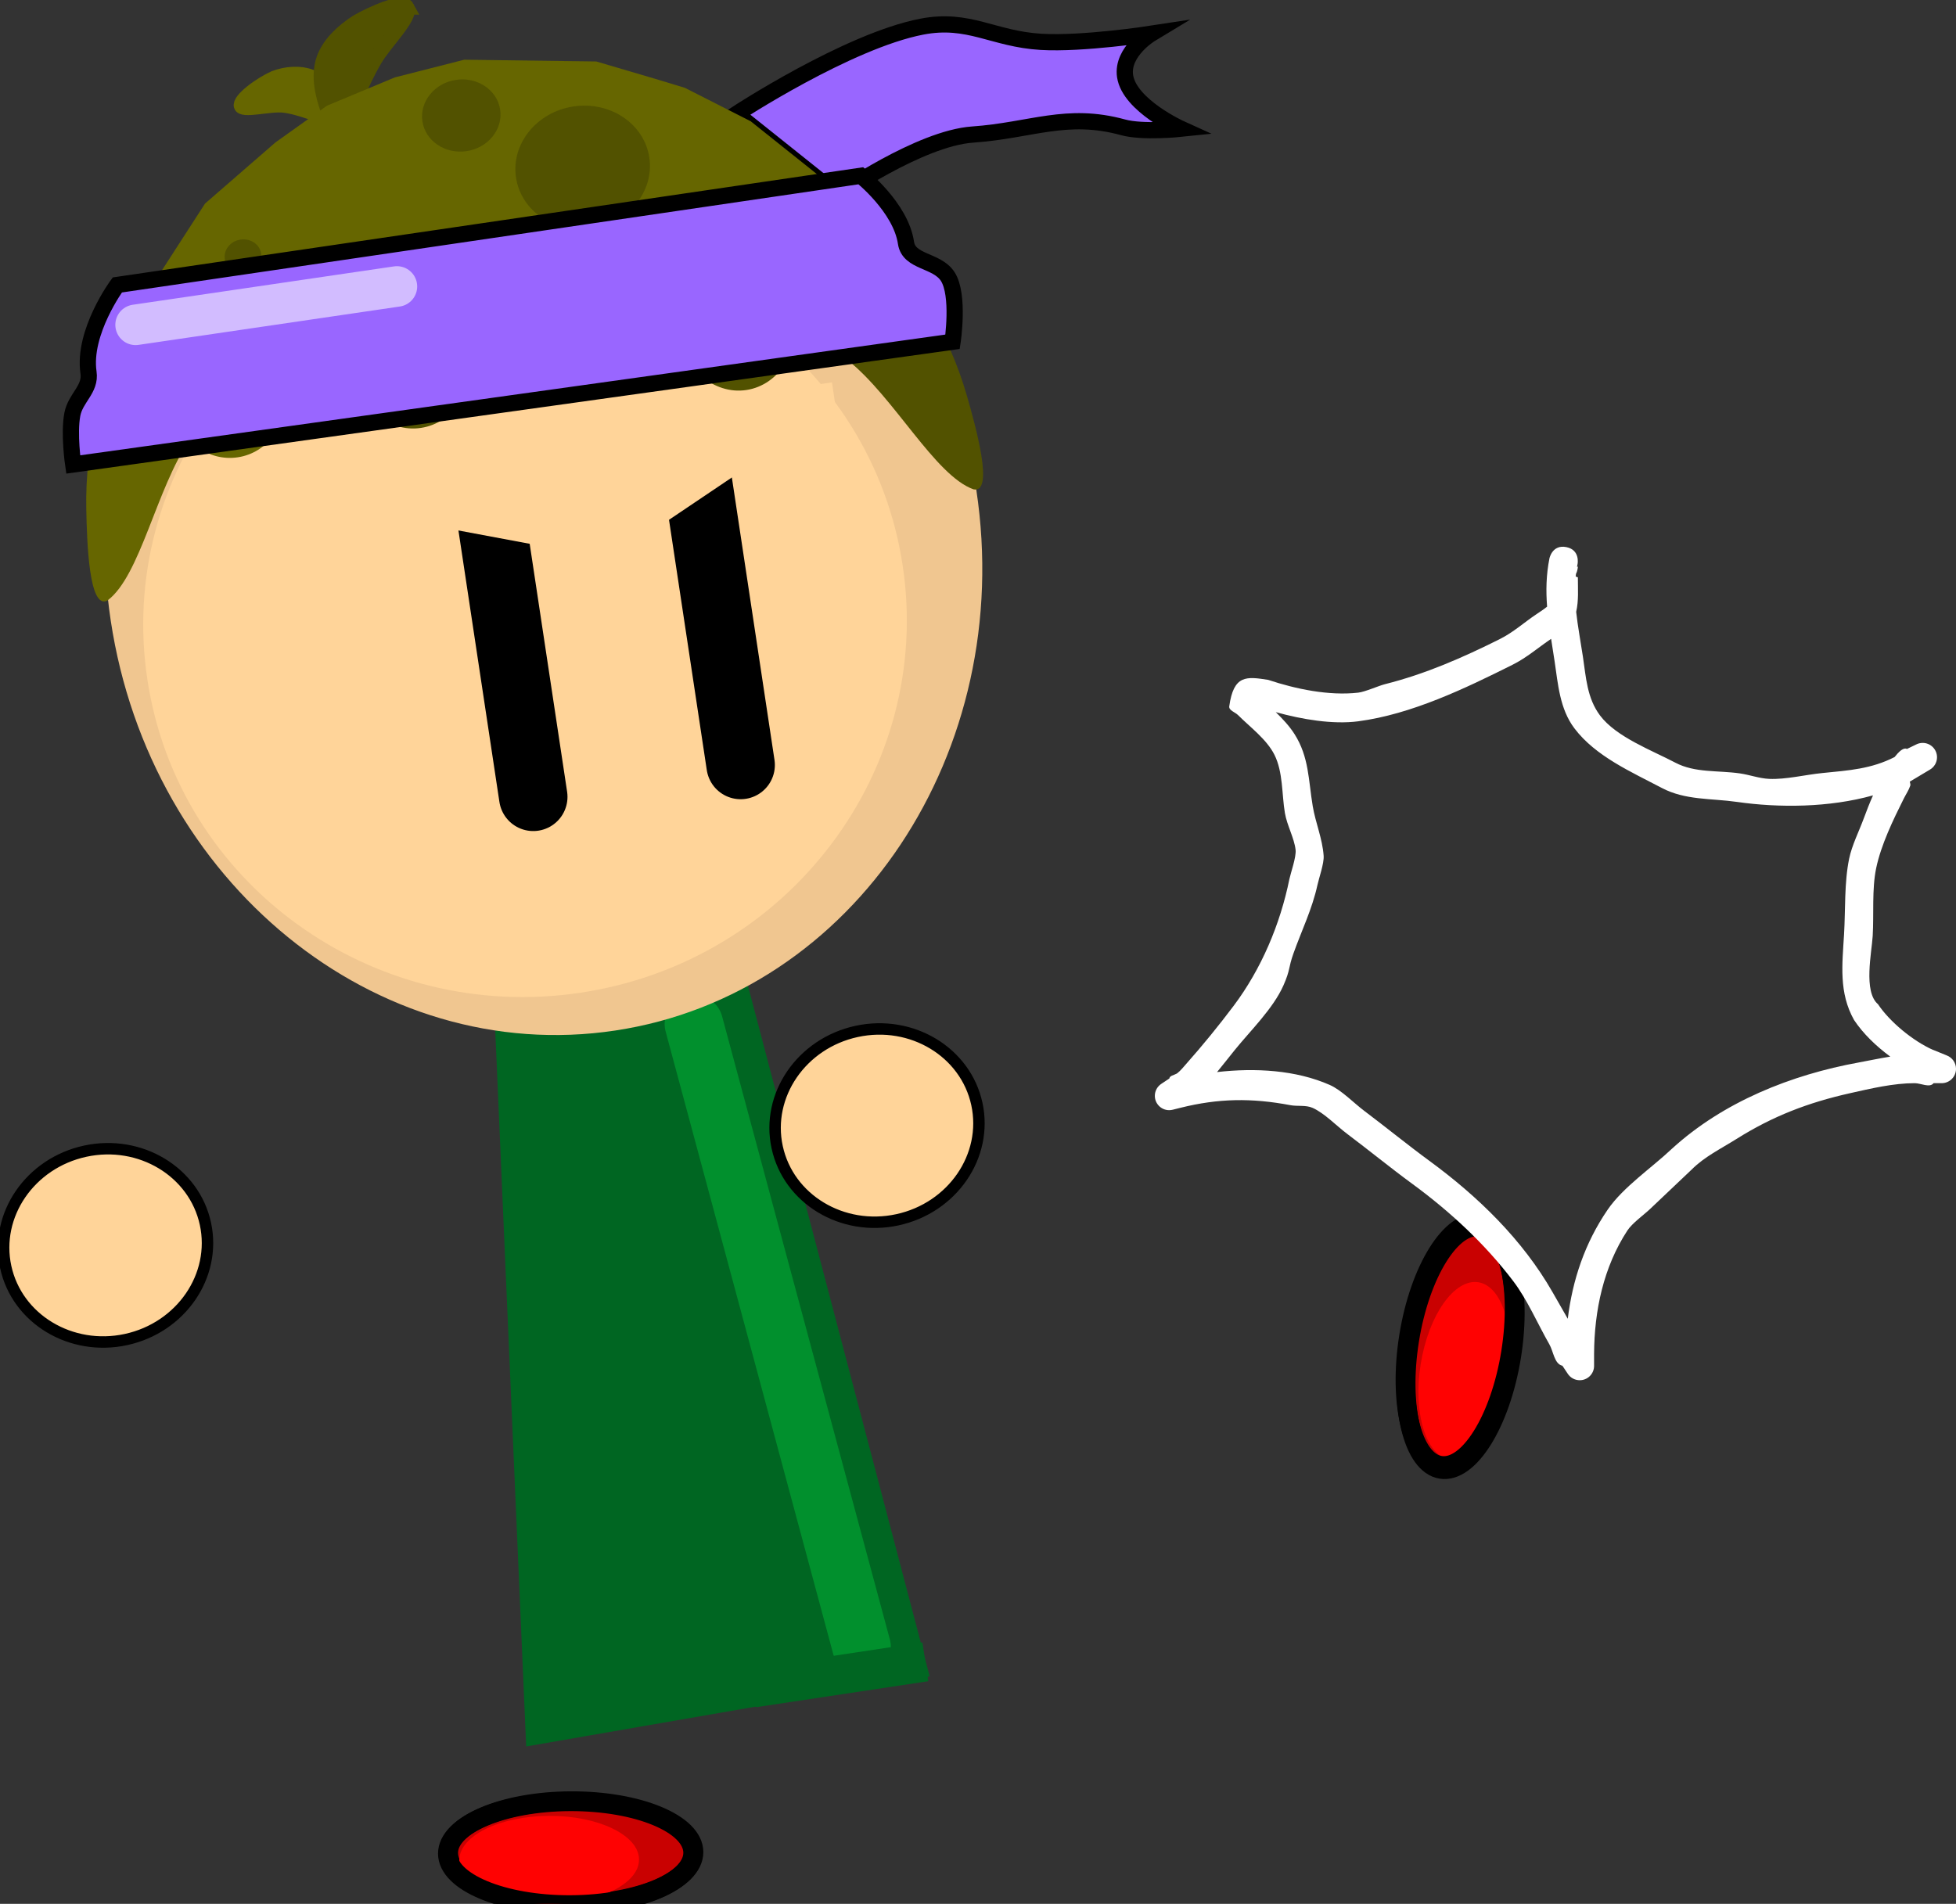 <svg version="1.1" xmlns="http://www.w3.org/2000/svg" xmlns:xlink="http://www.w3.org/1999/xlink" width="361.827" height="352.247" viewBox="0,0,361.827,352.247"><rect x="0" y="0" width="361.827" height="352.247" fill="#333333" stroke="none"/><g transform="translate(-102.54,-50.849)"><g data-paper-data="{&quot;isPaintingLayer&quot;:true}" fill-rule="nonzero" stroke-linejoin="miter" stroke-miterlimit="10" stroke-dasharray="" stroke-dashoffset="0" style="mix-blend-mode: normal"><path d="M257.571,86.953l-18.807,-15.024c0,0 20.6,-13.504 34.287,-16.149c8.724,-1.686 13.178,2.28 22.047,2.809c7.722,0.46 20.343,-1.479 20.343,-1.479c0,0 -5.446,3.287 -4.781,7.817c0.798,5.436 10.325,9.748 10.325,9.748c0,0 -7.031,0.738 -10.686,-0.267c-10.485,-2.882 -16.995,0.577 -27.842,1.335c-9.791,0.684 -24.886,11.21 -24.886,11.21z" data-paper-data="{&quot;origRot&quot;:0}" fill="#9966ff" stroke="#000000" stroke-width="3" stroke-linecap="butt"/><path d="M146.918,70.504c-0.438,-1.316 3.728,-4.287 6.281,-5.433c2.176,-0.846 4.88,-1.071 7.066,-0.19c2.55,1.045 4.299,3.392 5.698,5.8c0.959,6.299 -2.43,2.512 -4.742,1.55c-1.931,-0.561 -4.011,-1.38 -6.11,-1.646c-2.675,-0.34 -7.756,1.207 -8.193,-0.081z" data-paper-data="{&quot;index&quot;:null,&quot;origRot&quot;:0}" id="ID0.5775998127646744" fill="#666600" stroke="#666600" stroke-width="2.239" stroke-linecap="round"/><g data-paper-data="{&quot;index&quot;:null,&quot;origRot&quot;:0}" id="ID0.09386339038610458" stroke-linecap="round"><path d="M201.453,372.019l-8.433,-195.191l30.134,-4.547l49.299,187.413z" id="ID0.017299960367381573" fill="#006622" stroke="#006622" stroke-width="3.318"/><path d="M230.894,240.294l31.027,115.267" id="ID0.031035076826810837" fill="none" stroke="#01902d" stroke-width="10.816"/><path d="M274.255,361.905l-31.849,4.806l-1.084,-7.182l31.849,-4.806z" id="ID0.9768607504665852" fill="#006622" stroke="none" stroke-width="1.308"/></g><path d="M137.795,290.754c-2.661,3.879 -6.855,6.832 -11.952,7.936c-5.097,1.104 -10.137,0.151 -14.164,-2.28c-4.026,-2.429 -7.04,-6.337 -8.081,-11.145c-1.041,-4.808 0.085,-9.613 2.745,-13.49c2.661,-3.879 6.855,-6.832 11.952,-7.936c5.097,-1.104 10.137,-0.151 14.164,2.28c4.026,2.429 7.04,6.337 8.081,11.145c1.041,4.808 -0.085,9.613 -2.745,13.49z" data-paper-data="{&quot;index&quot;:null,&quot;origRot&quot;:0}" id="ID0.07061211299151182" fill="#ffd499" stroke="#000000" stroke-width="2.115" stroke-linecap="butt"/><path d="M249.168,84.457c16.501,13.436 28.504,33.619 32.085,57.35c3.581,23.731 -1.933,46.557 -13.734,64.264c-11.8,17.707 -29.888,30.295 -51.453,33.549c-21.565,3.254 -42.562,-3.436 -59.061,-16.873c-16.501,-13.436 -28.504,-33.619 -32.085,-57.35c-3.581,-23.731 1.933,-46.557 13.734,-64.264c11.8,-17.707 29.888,-30.295 51.453,-33.549c21.565,-3.254 42.562,3.436 59.061,16.873z" data-paper-data="{&quot;index&quot;:null,&quot;origRot&quot;:0}" id="ID0.3367121433839202" fill="#f0c690" stroke="#f0c690" stroke-width="3.832" stroke-linecap="butt"/><path d="M241.742,110.17c14.517,10.487 24.929,26.425 27.78,45.318c2.851,18.893 -2.395,37.194 -13.171,51.498c-10.775,14.305 -27.083,24.614 -46.357,27.522c-19.275,2.909 -37.898,-2.13 -52.414,-12.618c-14.517,-10.487 -24.929,-26.425 -27.78,-45.318c-2.851,-18.893 2.395,-37.194 13.171,-51.497c10.775,-14.305 27.083,-24.614 46.357,-27.522c19.275,-2.909 37.898,2.13 52.414,12.618z" data-paper-data="{&quot;index&quot;:null,&quot;origRot&quot;:0}" id="ID0.05769371194764972" fill="#ffd499" stroke="none" stroke-width="1.037" stroke-linecap="butt"/><path d="M177.84,52.205c0.899,1.724 -4.076,6.472 -5.934,9.644c-1.263,2.152 -2.354,4.524 -3.385,6.662c-0.964,2.793 -0.155,8.804 -5.271,2.89c-1.124,-3.162 -1.896,-6.576 -0.831,-9.649c1.017,-2.86 3.517,-5.113 6.068,-6.795c2.789,-1.621 8.57,-4.21 9.354,-2.752z" data-paper-data="{&quot;index&quot;:null,&quot;origRot&quot;:0}" id="ID0.5775998127646744" fill="#525200" stroke="#525200" stroke-width="2.712" stroke-linecap="round"/><g data-paper-data="{&quot;index&quot;:null,&quot;origRot&quot;:0}" id="ID0.5728061054833233" fill="none" stroke="#000000" stroke-width="12.664" stroke-linecap="round"><path d="M239.545,192.386l-9.005,-59.678" id="ID0.46364903124049306"/><path d="M201.184,198.277l-9.005,-59.678" id="ID0.46364903124049306"/></g><path d="M271.448,104.843l-151.063,22.794l8.127,-20.609l11.954,-18.513l13.039,-11.325l9.511,-6.782l12.553,-5.236l12.849,-3.276l24.418,0.326l10.804,3.182l5.593,1.696l12.17,6.184l11.976,9.555l9.818,9.213z" data-paper-data="{&quot;index&quot;:null,&quot;origRot&quot;:0}" id="ID0.5693852878175676" fill="#666600" stroke="none" stroke-width="1.005" stroke-linecap="round"/><path d="M256.3,97.237c2.841,-0.429 5.517,0.484 7.729,1.869c3.448,2.142 7.262,4.813 9.937,8.164c3.257,5.214 5.776,10.999 7.469,16.919c1.541,5.407 5.097,18.01 1.191,17.198c-7.133,-2.536 -14.725,-17.126 -23.269,-23.892c-2.149,-1.704 -5.587,-0.317 -7.729,-1.869c-2.142,-1.552 -3.677,-3.911 -4.099,-6.706c-0.422,-2.794 0.35,-5.501 1.938,-7.617c1.588,-2.115 3.992,-3.638 6.833,-4.067z" data-paper-data="{&quot;index&quot;:null,&quot;origRot&quot;:0}" id="ID0.16118840454146266" fill="#525200" stroke="none" stroke-width="1.005" stroke-linecap="round"/><path d="M245.095,100.085c2.338,2.007 4.049,5.006 4.58,8.522c0.53,3.516 -0.219,6.887 -1.861,9.494c-1.64,2.607 -4.172,4.45 -7.202,4.907c-3.031,0.457 -5.993,-0.557 -8.33,-2.564c-2.338,-2.007 -4.049,-5.006 -4.58,-8.522c-0.531,-3.516 0.219,-6.887 1.861,-9.494c1.64,-2.607 4.172,-4.45 7.202,-4.907c3.031,-0.457 5.993,0.557 8.33,2.563z" data-paper-data="{&quot;index&quot;:null,&quot;origRot&quot;:0}" id="ID0.839914002455771" fill="#525200" stroke="none" stroke-width="1.005" stroke-linecap="butt"/><path d="M192.251,66.792c1.483,0.997 2.537,2.524 2.811,4.342c0.274,1.819 -0.282,3.589 -1.405,4.978c-1.122,1.39 -2.808,2.4 -4.792,2.699c-1.984,0.299 -3.893,-0.168 -5.375,-1.165c-1.483,-0.997 -2.537,-2.524 -2.811,-4.342c-0.274,-1.819 0.282,-3.589 1.405,-4.978c1.122,-1.39 2.808,-2.4 4.792,-2.699c1.984,-0.299 3.893,0.168 5.375,1.165z" data-paper-data="{&quot;index&quot;:null,&quot;origRot&quot;:0}" id="ID0.2688980521634221" fill="#525200" stroke="none" stroke-width="0.599" stroke-linecap="butt"/><path d="M228.733,104.46c1.715,1.253 2.946,3.157 3.286,5.41c0.34,2.253 -0.275,4.435 -1.543,6.139c-1.27,1.705 -3.191,2.93 -5.464,3.273c-2.273,0.343 -4.471,-0.261 -6.187,-1.515c-1.715,-1.253 -2.946,-3.157 -3.286,-5.41c-0.34,-2.253 0.275,-4.436 1.543,-6.139c1.27,-1.705 3.191,-2.93 5.464,-3.273c2.273,-0.343 4.471,0.261 6.187,1.515z" data-paper-data="{&quot;index&quot;:null,&quot;origRot&quot;:0}" id="ID0.7480932525359094" fill="#666600" stroke="none" stroke-width="1.005" stroke-linecap="butt"/><path d="M212.287,96.523c2.532,2.037 4.371,5.102 4.915,8.708c0.544,3.606 -0.309,7.077 -2.127,9.771c-1.818,2.694 -4.602,4.612 -7.917,5.113c-3.315,0.5 -6.541,-0.512 -9.073,-2.549c-2.532,-2.037 -4.371,-5.102 -4.915,-8.708c-0.544,-3.606 0.309,-7.077 2.127,-9.771c1.818,-2.694 4.602,-4.612 7.917,-5.113c3.315,-0.5 6.541,0.512 9.073,2.549z" data-paper-data="{&quot;index&quot;:null,&quot;origRot&quot;:0}" id="ID0.26692162407562137" fill="#666600" stroke="none" stroke-width="1.005" stroke-linecap="butt"/><path d="M195.149,112.809c1.022,0.874 1.77,2.181 2.001,3.714c0.231,1.533 -0.098,3.002 -0.817,4.139c-0.717,1.138 -1.825,1.941 -3.152,2.141c-1.327,0.2 -2.622,-0.241 -3.643,-1.116c-1.022,-0.874 -1.77,-2.18 -2.001,-3.713c-0.231,-1.533 0.098,-3.002 0.816,-4.139c0.718,-1.138 1.825,-1.941 3.152,-2.141c1.327,-0.2 2.622,0.241 3.643,1.116z" data-paper-data="{&quot;index&quot;:null,&quot;origRot&quot;:0}" id="ID0.8134746439754963" fill="#666600" stroke="none" stroke-width="1.005" stroke-linecap="butt"/><path d="M184.991,107.652c2.329,1.948 4.028,4.866 4.545,8.292c0.517,3.426 -0.245,6.715 -1.896,9.264c-1.65,2.547 -4.186,4.353 -7.217,4.81c-3.031,0.457 -5.988,-0.52 -8.315,-2.467c-2.329,-1.948 -4.028,-4.866 -4.545,-8.292c-0.517,-3.426 0.245,-6.715 1.896,-9.264c1.649,-2.547 4.186,-4.353 7.217,-4.811c3.031,-0.457 5.987,0.52 8.315,2.467z" data-paper-data="{&quot;index&quot;:null,&quot;origRot&quot;:0}" id="ID0.7768734325654805" fill="#525200" stroke="none" stroke-width="1.005" stroke-linecap="butt"/><path d="M167.831,118.164c0.903,0.5 1.532,1.282 1.675,2.228c0.143,0.946 -0.228,1.879 -0.943,2.623c-0.714,0.743 -1.771,1.295 -3.003,1.481c-1.232,0.186 -2.405,-0.03 -3.306,-0.529c-0.903,-0.5 -1.532,-1.282 -1.675,-2.228c-0.143,-0.946 0.228,-1.879 0.943,-2.623c0.714,-0.743 1.771,-1.295 3.003,-1.481c1.232,-0.186 2.405,0.03 3.306,0.529z" data-paper-data="{&quot;index&quot;:null,&quot;origRot&quot;:0}" id="ID0.8043623631820083" fill="#666600" stroke="none" stroke-width="1.005" stroke-linecap="butt"/><path d="M160.644,116.453c0.895,0.606 1.533,1.535 1.7,2.64c0.167,1.105 -0.168,2.181 -0.845,3.024c-0.677,0.844 -1.694,1.457 -2.892,1.637c-1.198,0.181 -2.35,-0.104 -3.246,-0.711c-0.896,-0.606 -1.533,-1.535 -1.7,-2.64c-0.167,-1.105 0.168,-2.181 0.845,-3.024c0.677,-0.844 1.694,-1.457 2.892,-1.637c1.198,-0.181 2.35,0.104 3.246,0.711z" data-paper-data="{&quot;index&quot;:null,&quot;origRot&quot;:0}" id="ID0.4881145376712084" fill="#525200" stroke="none" stroke-width="0.708" stroke-linecap="butt"/><path d="M127.733,116.047c1.705,-1.976 3.992,-3.638 6.833,-4.067c2.841,-0.429 5.587,0.317 7.729,1.87c2.142,1.552 3.677,3.911 4.099,6.706c0.422,2.794 -0.35,5.501 -1.938,7.616c-1.588,2.115 -5.283,1.805 -6.833,4.067c-6.167,8.986 -9.116,25.167 -15.183,29.695c-3.493,1.928 -3.814,-11.163 -3.937,-16.784c-0.13,-6.156 0.57,-12.427 2.144,-18.37c1.568,-3.991 4.423,-7.668 7.086,-10.733z" data-paper-data="{&quot;index&quot;:null,&quot;origRot&quot;:0}" id="ID0.16118840454146266" fill="#666600" stroke="none" stroke-width="1.005" stroke-linecap="round"/><path d="M150.962,117.106c2.08,1.562 3.577,3.926 3.999,6.721c0.422,2.794 -0.311,5.496 -1.838,7.601c-1.525,2.106 -3.844,3.616 -6.59,4.03c-2.747,0.414 -5.408,-0.344 -7.486,-1.906c-2.08,-1.562 -3.577,-3.926 -3.999,-6.721c-0.422,-2.794 0.311,-5.496 1.838,-7.601c1.525,-2.106 3.844,-3.616 6.59,-4.03c2.747,-0.415 5.408,0.344 7.486,1.906z" data-paper-data="{&quot;index&quot;:null,&quot;origRot&quot;:0}" id="ID0.22436008881777525" fill="#666600" stroke="none" stroke-width="1.005" stroke-linecap="butt"/><path d="M280.501,268.595c-2.661,3.879 -6.855,6.832 -11.952,7.936c-5.097,1.104 -10.137,0.151 -14.164,-2.28c-4.026,-2.429 -7.04,-6.337 -8.081,-11.145c-1.041,-4.808 0.085,-9.613 2.745,-13.49c2.661,-3.879 6.855,-6.832 11.952,-7.936c5.097,-1.104 10.137,-0.151 14.164,2.28c4.026,2.429 7.04,6.337 8.081,11.145c1.041,4.808 -0.085,9.613 -2.745,13.49z" data-paper-data="{&quot;index&quot;:null,&quot;origRot&quot;:0}" id="ID0.07061211299151182" fill="#ffd499" stroke="#000000" stroke-width="2.115" stroke-linecap="butt"/><path d="M217.833,72.542c2.541,1.708 4.349,4.326 4.819,7.444c0.47,3.118 -0.484,6.152 -2.408,8.534c-1.923,2.383 -4.814,4.114 -8.215,4.627c-3.401,0.513 -6.674,-0.288 -9.215,-1.997c-2.541,-1.708 -4.349,-4.326 -4.819,-7.444c-0.47,-3.118 0.484,-6.152 2.408,-8.534c1.923,-2.383 4.814,-4.114 8.215,-4.627c3.401,-0.513 6.674,0.287 9.215,1.997z" data-paper-data="{&quot;index&quot;:null,&quot;origRot&quot;:0}" id="ID0.2688980521634221" fill="#525200" stroke="none" stroke-width="1.027" stroke-linecap="butt"/><path d="M144.522,106.006c2.541,1.708 4.349,4.326 4.819,7.444c0.47,3.118 -0.484,6.152 -2.408,8.534c-1.923,2.383 -4.814,4.114 -8.215,4.627c-3.401,0.513 -6.674,-0.288 -9.215,-1.997c-2.541,-1.708 -4.349,-4.326 -4.819,-7.444c-0.47,-3.118 0.484,-6.152 2.408,-8.534c1.923,-2.383 4.814,-4.114 8.215,-4.627c3.401,-0.513 6.674,0.287 9.215,1.997z" data-paper-data="{&quot;index&quot;:null,&quot;origRot&quot;:0}" id="ID0.2688980521634221" fill="#525200" stroke="none" stroke-width="1.027" stroke-linecap="butt"/><path d="M149.534,95.723c0.693,0.466 1.186,1.18 1.314,2.03c0.128,0.85 -0.132,1.678 -0.657,2.327c-0.524,0.65 -1.313,1.122 -2.24,1.262c-0.928,0.14 -1.82,-0.078 -2.513,-0.545c-0.693,-0.466 -1.186,-1.18 -1.314,-2.03c-0.128,-0.85 0.132,-1.678 0.657,-2.328c0.524,-0.65 1.313,-1.122 2.24,-1.262c0.928,-0.14 1.82,0.078 2.513,0.545z" data-paper-data="{&quot;index&quot;:null,&quot;origRot&quot;:0}" id="ID0.2688980521634221" fill="#525200" stroke="none" stroke-width="0.28" stroke-linecap="butt"/><g data-paper-data="{&quot;origRot&quot;:0}" id="ID0.8685846459120512" stroke-linecap="butt"><path d="M368.581,283.372c2.358,-3.782 5.119,-5.913 7.721,-5.495c2.602,0.418 4.557,3.306 5.613,7.636c1.057,4.329 1.215,10.099 0.223,16.279c-0.992,6.18 -2.948,11.611 -5.307,15.391c-2.358,3.782 -5.119,5.913 -7.721,5.495c-2.602,-0.418 -4.557,-3.306 -5.613,-7.636c-1.058,-4.329 -1.215,-10.099 -0.223,-16.279c0.992,-6.18 2.948,-11.611 5.307,-15.391z" id="ID0.19497378217056394" fill="#c90101" stroke="#000000" stroke-width="3.541"/><path d="M369.567,291.99c1.931,-2.737 4.236,-4.255 6.453,-3.899c2.217,0.356 3.931,2.518 4.908,5.723c0.978,3.205 1.22,7.453 0.492,11.981c-0.727,4.529 -2.286,8.488 -4.218,11.225c-1.931,2.737 -4.236,4.255 -6.453,3.899c-2.217,-0.356 -3.931,-2.518 -4.908,-5.723c-0.978,-3.205 -1.22,-7.452 -0.493,-11.981c0.727,-4.529 2.286,-8.488 4.218,-11.225z" id="ID0.13423143420368433" fill="#ff0202" stroke="none" stroke-width="0.935"/><path d="M368.448,282.681c2.358,-3.782 5.119,-5.913 7.721,-5.495c2.602,0.418 4.557,3.306 5.613,7.636c1.057,4.329 1.215,10.099 0.223,16.279c-0.992,6.18 -2.948,11.611 -5.307,15.391c-2.358,3.782 -5.119,5.913 -7.721,5.495c-2.602,-0.418 -4.557,-3.306 -5.613,-7.636c-1.058,-4.329 -1.215,-10.099 -0.223,-16.279c0.992,-6.18 2.948,-11.611 5.307,-15.391z" id="ID0.19497378217056394" fill="none" stroke="#000000" stroke-width="3.541"/></g><g id="ID0.8721039635129273" stroke-linecap="butt"><path d="M224.199,386.785c4.114,1.713 6.666,4.091 6.676,6.726c0.01,2.635 -2.522,5.033 -6.623,6.779c-4.1,1.746 -9.767,2.839 -16.027,2.863c-6.259,0.025 -11.935,-1.023 -16.049,-2.737c-4.114,-1.713 -6.666,-4.091 -6.676,-6.726c-0.01,-2.635 2.523,-5.033 6.623,-6.779c4.1,-1.746 9.767,-2.839 16.027,-2.863c6.259,-0.024 11.935,1.023 16.049,2.737z" id="ID0.19497378217056394" fill="#c90101" stroke="#000000" stroke-width="3.541"/><path d="M215.856,389.157c3.015,1.461 4.886,3.489 4.895,5.734c0.009,2.245 -1.846,4.288 -4.85,5.772c-3.003,1.486 -7.156,2.414 -11.742,2.432c-4.587,0.018 -8.746,-0.877 -11.761,-2.339c-3.015,-1.461 -4.886,-3.489 -4.895,-5.734c-0.009,-2.245 1.846,-4.288 4.85,-5.772c3.003,-1.486 7.155,-2.414 11.742,-2.432c4.587,-0.018 8.746,0.877 11.761,2.339z" id="ID0.13423143420368433" fill="#ff0202" stroke="none" stroke-width="0.935"/><path d="M224.037,386.906c4.114,1.713 6.666,4.091 6.676,6.726c0.01,2.635 -2.522,5.033 -6.623,6.779c-4.1,1.746 -9.767,2.839 -16.027,2.863c-6.259,0.025 -11.935,-1.023 -16.049,-2.737c-4.114,-1.713 -6.666,-4.091 -6.676,-6.726c-0.01,-2.635 2.523,-5.033 6.623,-6.779c4.1,-1.746 9.767,-2.839 16.027,-2.863c6.259,-0.024 11.935,1.023 16.049,2.737z" id="ID0.19497378217056394" fill="none" stroke="#000000" stroke-width="3.541"/></g><path d="M116.077,136.786c0,0 -0.831,-5.689 -0.16,-9.254c0.582,-3.09 3.453,-4.653 2.996,-7.764c-1.098,-7.474 5.328,-16.198 5.328,-16.198l137.546,-20.202c0,0 7.38,5.842 8.345,12.411c0.537,3.659 5.708,3.121 7.718,6.226c2.211,3.417 0.899,12.074 0.899,12.074z" data-paper-data="{&quot;origRot&quot;:0}" fill="#9966ff" stroke="#000000" stroke-width="3" stroke-linecap="butt"/><path d="M127.624,110.948l48.338,-7.1" data-paper-data="{&quot;origRot&quot;:0}" fill="none" stroke="#d2bcff" stroke-width="7.5" stroke-linecap="round"/><path d="M149.936,142.002l-0.685,-4.661l107.193,-15.744l0.685,4.661l-41.593,28.01z" data-paper-data="{&quot;origRot&quot;:0}" fill="#ffd499" stroke="none" stroke-width="0" stroke-linecap="butt"/><path d="M394.072,157.024c-0.02,0.165 -0.038,0.329 -0.055,0.493l0.401,0.151c0,2.147 0.168,4.296 -0.311,6.386c0.291,2.709 0.814,5.43 1.25,8.332c0.571,3.807 0.759,7.62 3.152,10.825c2.998,4.015 9.642,6.478 13.938,8.745c3.637,1.918 7.852,1.401 11.924,1.984c1.827,0.262 3.599,0.935 5.443,1.016c3.101,0.136 6.692,-0.77 9.803,-1.077c4.992,-0.494 9.092,-0.764 13.39,-2.963c0.175,-0.227 0.36,-0.447 0.557,-0.657c0.441,-0.471 1.163,-1.132 1.741,-0.845l1.692,-0.822c0.362,-0.186 0.773,-0.29 1.207,-0.29c1.464,0 2.652,1.187 2.652,2.652c0,0.985 -0.537,1.844 -1.334,2.302l-3.705,2.212c0.05,0.244 0.164,0.513 0.091,0.734c-0.275,0.84 -0.791,1.581 -1.186,2.372c-1.982,3.963 -4.229,8.59 -5.13,12.939c-0.8,3.865 -0.398,8.521 -0.634,12.487c-0.184,3.094 -1.757,10.317 0.975,12.641c2.161,3.241 6.413,6.776 10.198,8.469l0.006,-0.015l2.525,1.032c0.997,0.381 1.706,1.347 1.706,2.478c0,1.464 -1.187,2.652 -2.652,2.652h-1.499c-0.719,0.918 -2.332,0 -3.497,0c-3.927,0 -8.126,0.993 -11.96,1.855c-7.791,1.751 -14.289,4.245 -21.011,8.472c-2.847,1.79 -5.913,3.274 -8.291,5.664c-2.565,2.433 -5.131,4.866 -7.696,7.299c-1.108,1.051 -3.298,2.617 -4.178,3.962c-4.445,6.802 -6.119,14.829 -6.168,22.83v2.226c0,1.464 -1.187,2.652 -2.652,2.652c-0.935,0 -1.757,-0.484 -2.229,-1.215l-0.976,-1.465c-1.507,-0.336 -1.643,-2.617 -2.411,-3.957c-2.18,-3.806 -4.039,-8.203 -6.679,-11.688c-5.224,-6.896 -11.712,-12.903 -18.644,-17.985c-4.108,-3.012 -8.053,-6.241 -12.124,-9.302c-1.897,-1.426 -4.194,-3.826 -6.358,-4.781c-1.262,-0.557 -2.754,-0.242 -4.11,-0.498c-7.176,-1.355 -13.305,-1.269 -20.347,0.491l-1.367,0.342c-0.223,0.061 -0.458,0.094 -0.701,0.094c-1.464,0 -2.652,-1.187 -2.652,-2.652c0,-0.935 0.484,-1.757 1.215,-2.229l1.465,-0.976c0.07,-0.536 0.846,-0.614 1.344,-0.896c0.056,-0.032 0.108,-0.066 0.155,-0.103c0.602,-0.479 1.084,-1.092 1.594,-1.667c3.056,-3.446 6.04,-7.101 8.807,-10.785c5.096,-6.782 8.611,-15.061 10.311,-23.45c0.236,-1.115 1.298,-4.109 1.147,-5.41c-0.253,-2.181 -1.592,-4.537 -1.977,-6.801c-0.589,-3.461 -0.321,-7.574 -1.942,-10.797c-1.439,-2.861 -4.508,-5.111 -6.731,-7.334c-0.541,-0.541 -1.729,-0.865 -1.622,-1.622c0.82,-5.849 3.168,-5.526 7.21,-4.89c5.078,1.693 11.251,2.983 16.649,2.362c1.282,-0.148 3.779,-1.274 4.927,-1.563c7.473,-1.879 14.353,-4.893 21.241,-8.336c2.559,-1.28 4.468,-3.056 6.836,-4.644c0.372,-0.249 1.215,-0.786 1.933,-1.367c-0.226,-2.927 -0.18,-5.862 0.435,-8.938c0,0 0.52,-2.6 3.12,-2.08c2.6,0.52 2.08,3.12 2.08,3.12c-0.036,0.18 -0.07,0.358 -0.101,0.537l0.153,-0.057c0,0 0,0.682 -0.346,1.354zM389.469,169.049c-2.418,1.634 -4.49,3.471 -7.137,4.795c-8.757,4.379 -18.697,9.165 -28.54,10.459c-4.678,0.615 -10.375,-0.339 -15.255,-1.696c1.272,1.257 2.5,2.541 3.471,4.069c2.689,4.229 2.561,8.524 3.364,13.319c0.519,3.099 1.796,6.013 2.02,9.188c0.1,1.414 -0.882,4.158 -1.147,5.41c-0.984,4.483 -2.909,8.373 -4.435,12.652c-0.981,2.75 -0.545,2.961 -1.849,5.912c-1.898,4.297 -6.074,8.334 -9.023,11.978c-1.085,1.341 -2.152,2.726 -3.265,4.067c7.057,-0.805 14.588,-0.385 20.855,2.382c2.164,0.955 4.461,3.355 6.358,4.781c4.054,3.049 7.982,6.265 12.072,9.264c8.999,6.597 17.228,14.581 22.795,24.324c0.933,1.632 1.867,3.263 2.799,4.896c0.88,-7.18 3.142,-13.996 7.38,-20.19c2.866,-4.188 8.188,-7.766 11.874,-11.261c9.519,-8.694 22.067,-13.7 34.612,-15.98c1.931,-0.351 3.857,-0.773 5.796,-1.075c-2.637,-1.945 -5.02,-4.247 -6.696,-6.761c-2.858,-5.079 -2.192,-10.276 -1.857,-15.899c0.27,-4.535 0.022,-9.532 0.944,-13.983c0.512,-2.474 1.847,-5.102 2.719,-7.476c0.511,-1.392 1.07,-2.819 1.692,-4.218c-8.127,2.279 -17.407,2.323 -25.167,1.211c-4.75,-0.681 -9.549,-0.287 -13.878,-2.571c-5.592,-2.95 -12.285,-5.849 -16.207,-11.064c-2.702,-3.593 -3.015,-8.153 -3.653,-12.41c-0.21,-1.399 -0.433,-2.77 -0.641,-4.123z" fill="#ffffff" stroke="none" stroke-width="0.5" stroke-linecap="butt"/></g></g></svg>